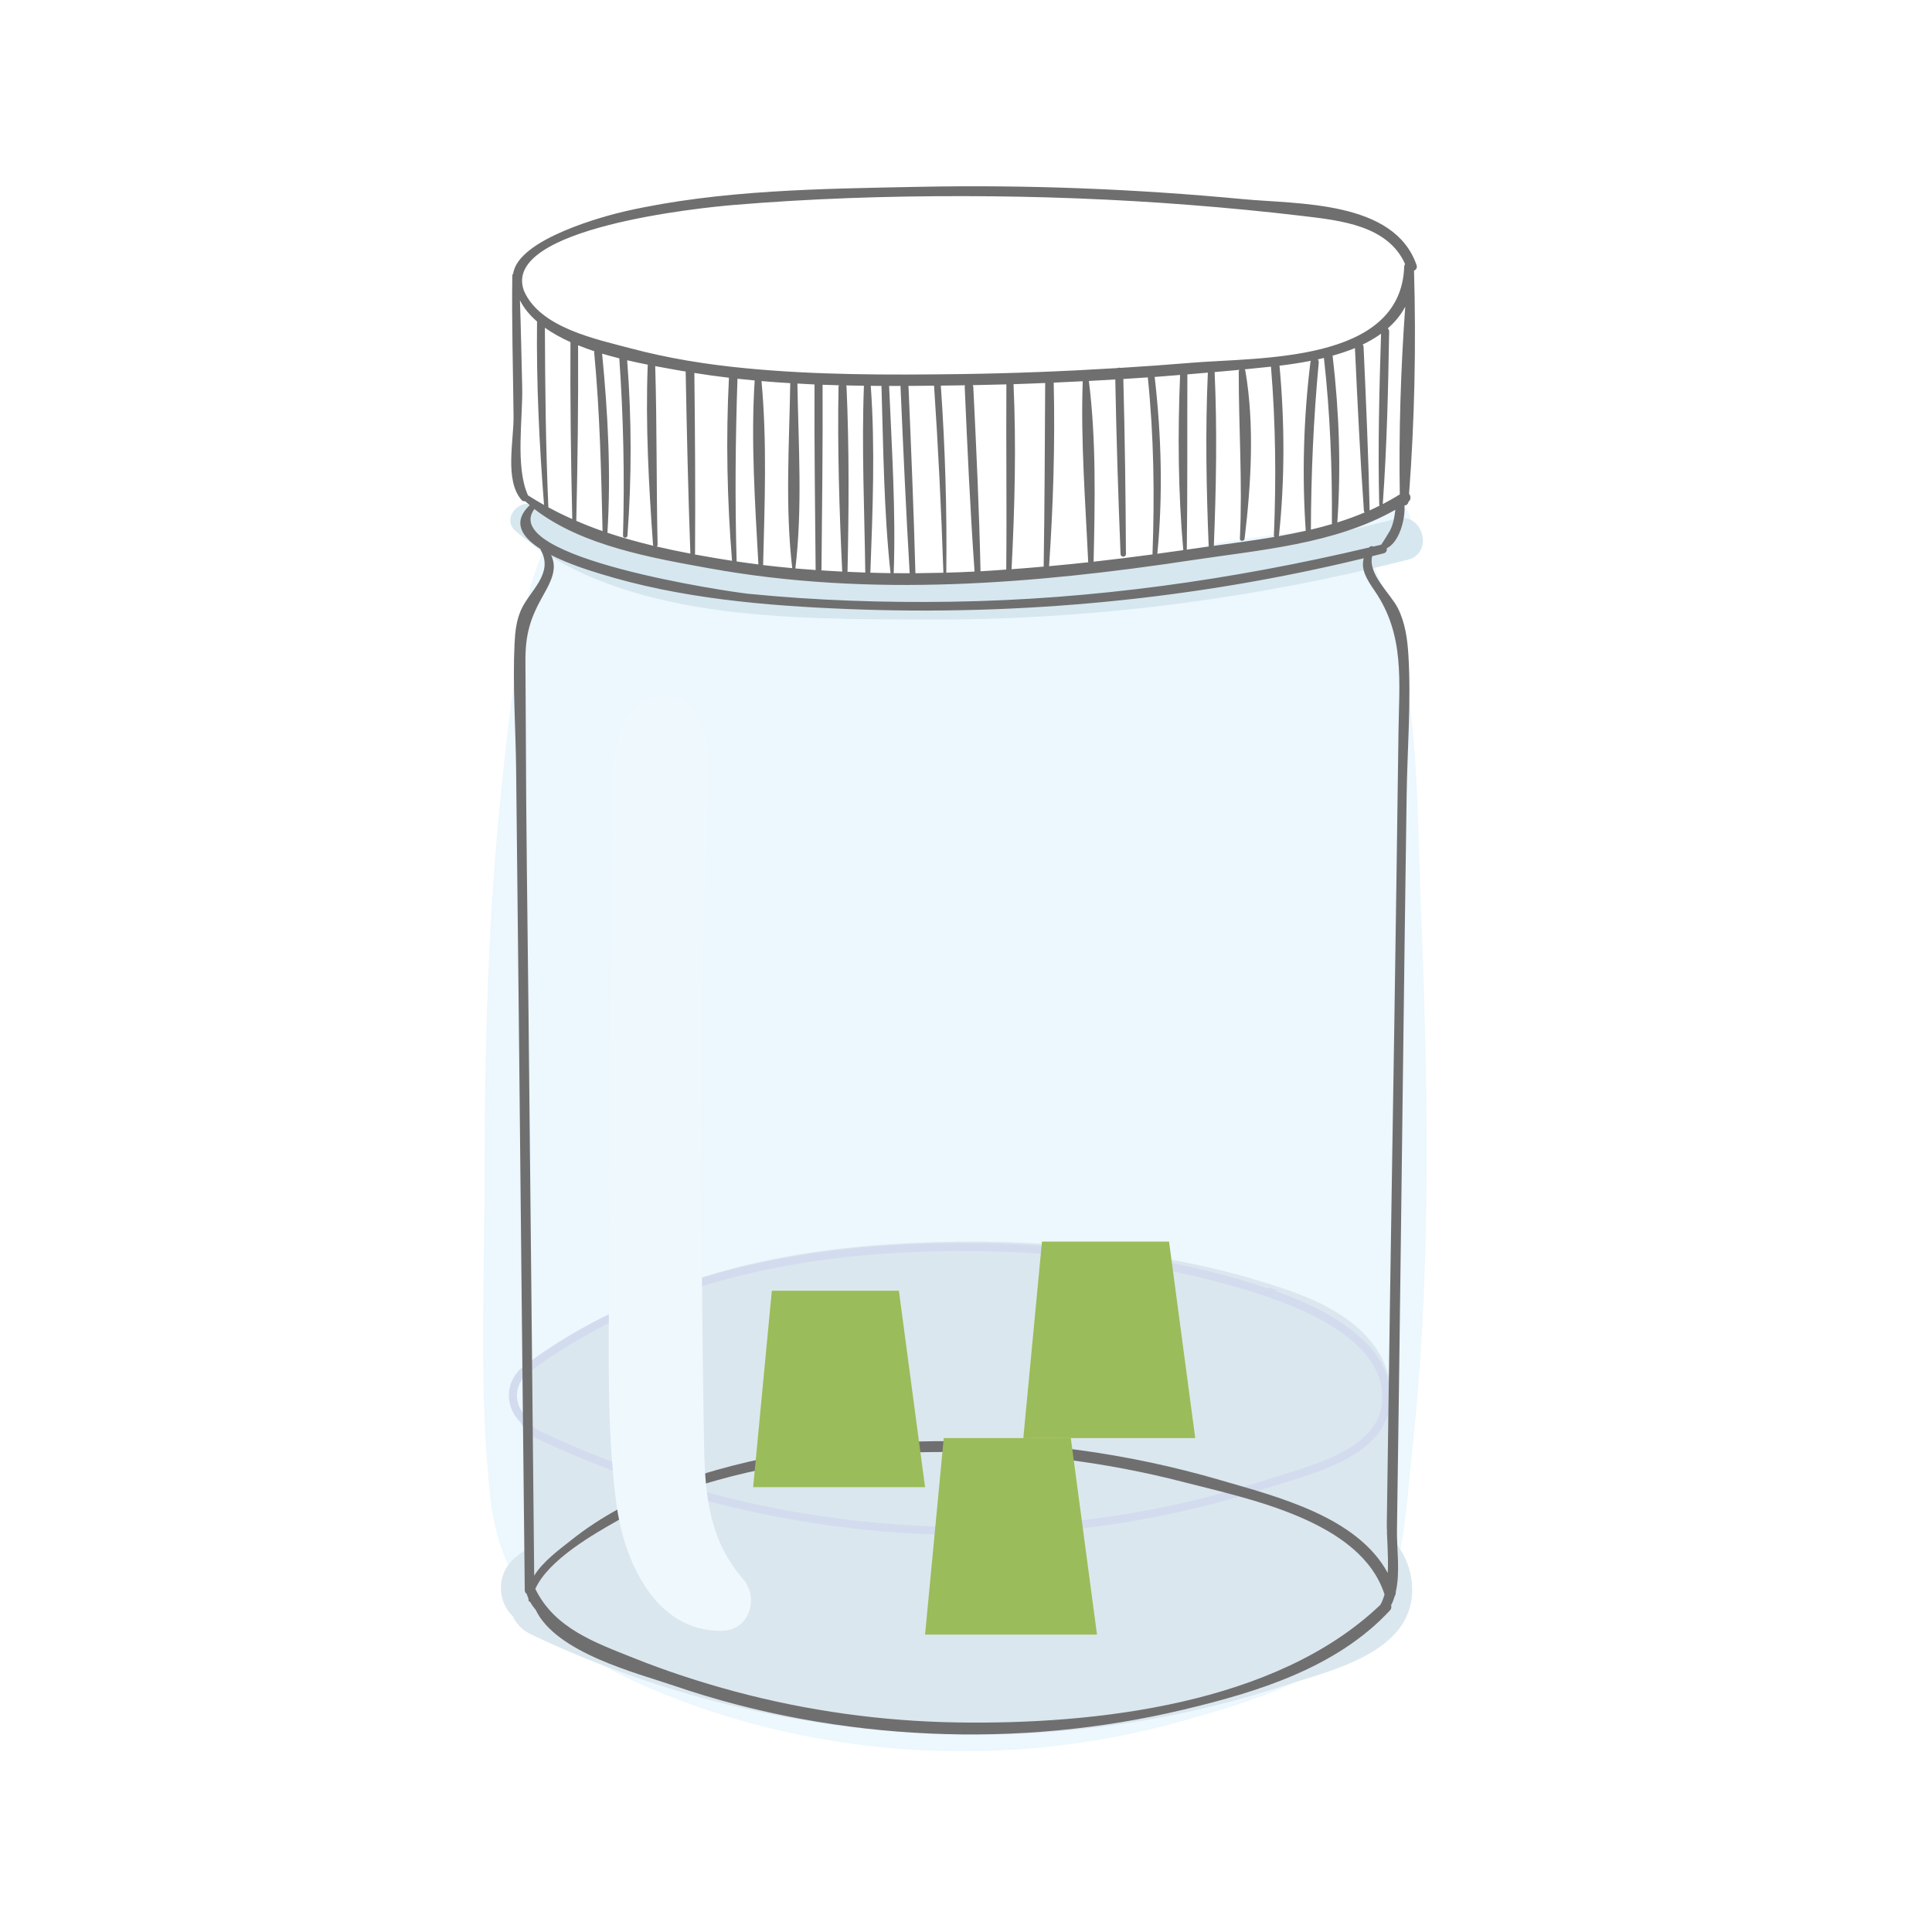 <svg width="60" height="60" viewBox="0 0 60 60" fill="none" xmlns="http://www.w3.org/2000/svg">
<rect width="60" height="60" fill="white"/>
<path d="M44.126 28.103C43.983 24.536 44.096 20.819 42.644 17.488C42.637 17.47 42.627 17.454 42.619 17.437C42.839 17.343 43.057 17.248 43.275 17.149C44.534 16.578 43.441 14.728 42.19 15.292C38.288 17.053 34.028 17.93 29.753 17.967C27.646 17.986 25.542 17.799 23.476 17.384C22.467 17.181 21.468 16.929 20.485 16.626C19.448 16.307 18.427 15.816 17.359 15.628C16.436 15.466 16.006 16.545 16.74 17.098C16.775 17.124 16.812 17.148 16.848 17.174C16.254 18.515 16.126 19.973 15.93 21.433C15.711 23.068 15.536 24.709 15.4 26.353C15.117 29.773 15.05 33.214 15.047 36.644C15.043 39.895 14.866 43.269 15.226 46.502C15.538 49.302 17.151 51.044 19.651 52.191C24.941 54.621 31.146 55.03 36.739 53.44C39.087 52.772 42.425 51.861 43.226 49.25C43.626 47.946 43.703 46.481 43.85 45.128C44.047 43.327 44.168 41.518 44.236 39.708C44.38 35.841 44.28 31.969 44.126 28.103Z" fill="#ECF7FE"/>
<path d="M30.318 17.785C30.324 17.785 30.324 17.776 30.318 17.776V17.785Z" fill="#706F6F"/>
<path d="M40.254 49.163C40.163 49.197 40.073 49.233 39.981 49.266C39.993 49.184 39.999 49.101 39.998 49.017C40.083 49.068 40.169 49.117 40.254 49.163ZM40.059 45.866C36.446 44.603 32.246 44.204 28.442 44.376C24.042 44.575 19.648 45.629 16.082 48.303C15.366 48.839 15.446 49.729 15.923 50.194C16.035 50.426 16.218 50.627 16.493 50.758C23.734 54.201 32.187 54.865 39.836 52.364C41.307 51.883 43.833 51.342 43.857 49.401C43.88 47.492 41.589 46.4 40.059 45.866Z" fill="#DBE7EE"/>
<path d="M40.059 40.087C36.446 38.824 32.246 38.425 28.442 38.597C24.042 38.796 20.091 39.699 16.525 42.373C15.809 42.91 16.525 42.649 16.525 43.517C16.525 44.702 16.251 48.726 16.525 48.856C23.767 52.299 34.428 51.356 42.076 48.856C43.547 48.375 43.196 45.459 43.22 43.517C43.244 41.608 41.589 40.622 40.059 40.087Z" fill="#DBE7EE"/>
<path d="M16.374 42.5L16.374 42.5C15.771 42.946 15.838 43.678 16.236 44.062L16.257 44.082L16.27 44.108C16.363 44.299 16.514 44.464 16.744 44.572L16.744 44.572C23.732 47.861 31.889 48.494 39.268 46.107C39.428 46.055 39.6 46.003 39.777 45.949C40.405 45.758 41.112 45.542 41.718 45.221C42.49 44.812 43.043 44.26 43.053 43.418C43.064 42.578 42.562 41.902 41.843 41.362C41.125 40.822 40.218 40.438 39.481 40.184L39.536 40.026L39.481 40.184C36.002 38.98 31.948 38.598 28.273 38.762C24.023 38.952 19.797 39.959 16.374 42.5Z" stroke="#D3DBEE" stroke-width="0.25"/>
<path d="M43.367 16.108C38.803 17.283 34.129 17.924 29.414 17.975C25.083 18.022 20.444 17.932 16.606 15.71C16.134 15.436 15.568 16.112 16.006 16.487C19.298 19.304 24.651 19.22 28.733 19.24C33.785 19.265 38.824 18.622 43.719 17.384C44.544 17.176 44.194 15.895 43.367 16.108Z" fill="#D6E7EF"/>
<path d="M42.086 6.792C39.391 5.354 36.253 5.142 33.258 5.045C29.75 4.932 26.234 5.033 22.738 5.35C20.087 5.59 17.215 5.956 15.59 8.317C15.423 8.56 15.451 8.828 15.582 9.042C15.359 10.381 15.571 11.883 15.665 13.202C15.741 14.255 15.652 15.561 16.965 15.744C17.015 15.751 17.067 15.756 17.12 15.759C18.213 16.587 19.756 17.03 20.955 17.356C23.225 17.972 25.608 18.14 27.95 18.051C30.438 17.958 32.907 17.568 35.367 17.212C36.58 17.037 37.792 16.861 39.004 16.686C40.302 16.498 41.712 16.457 42.908 15.906C43.157 15.791 43.324 15.582 43.42 15.336C43.594 15.198 43.722 14.998 43.763 14.728C44.004 13.125 44.383 11.374 44.368 9.754C44.354 8.287 43.286 7.433 42.086 6.792Z" fill="white"/>
<path d="M43.472 15.353C43.3 15.463 43.123 15.561 42.943 15.655C43.071 13.873 43.112 12.078 43.141 10.292C43.142 10.249 43.124 10.219 43.098 10.199C43.318 10.007 43.504 9.784 43.641 9.524C43.501 11.46 43.44 13.427 43.472 15.353ZM43.173 16.468C43.154 16.506 42.977 16.797 42.894 16.917C42.812 16.937 42.73 16.954 42.647 16.974C42.607 16.952 42.552 16.956 42.518 17.003C38.26 18.009 33.939 18.619 29.559 18.687C27.457 18.72 25.349 18.649 23.257 18.442C22.688 18.386 15.462 17.327 16.596 15.808C18.07 16.955 20.279 17.332 22.026 17.649C24.521 18.102 27.068 18.228 29.6 18.14C32.087 18.053 34.563 17.768 37.022 17.396C39.12 17.08 41.452 16.9 43.333 15.832C43.307 16.051 43.276 16.258 43.173 16.468ZM42.697 18.357C43.633 19.724 43.451 21.168 43.431 22.757C43.392 25.773 43.347 28.79 43.302 31.806C43.258 34.743 43.206 37.681 43.164 40.618C43.144 42.047 43.123 43.475 43.103 44.904C43.092 45.698 43.081 46.492 43.069 47.286C43.063 47.722 43.126 48.306 43.098 48.85C42.143 47.094 39.662 46.481 37.891 45.964C35.028 45.127 32.026 44.721 29.044 44.757C26.269 44.79 23.37 45.148 20.766 46.147C19.686 46.561 18.652 47.104 17.744 47.827C17.383 48.114 16.865 48.486 16.59 48.934C16.535 43.129 16.473 37.324 16.414 31.518C16.384 28.58 16.337 25.642 16.33 22.703C16.328 21.988 16.324 21.274 16.318 20.559C16.311 19.702 16.462 19.204 16.878 18.473C17.129 18.032 17.314 17.646 17.114 17.237C17.681 17.526 18.342 17.727 18.617 17.812C21.107 18.585 23.759 18.812 26.351 18.915C31.715 19.129 37.133 18.606 42.352 17.337C42.257 17.692 42.447 17.993 42.697 18.357ZM29.725 53.492C27.394 53.455 25.07 53.133 22.817 52.529C21.752 52.243 20.699 51.899 19.674 51.489C18.468 51.006 17.225 50.569 16.625 49.345C17.028 48.441 18.455 47.634 19.171 47.228C20.152 46.671 21.214 46.263 22.3 45.961C24.623 45.315 27.073 45.083 29.479 45.093C31.928 45.103 34.374 45.412 36.746 46.024C38.774 46.547 42.251 47.228 42.993 49.503C42.994 49.507 42.997 49.509 42.999 49.514C42.965 49.629 42.925 49.739 42.87 49.837C39.636 52.938 33.994 53.561 29.725 53.492ZM16.395 15.382C16.394 15.379 16.394 15.376 16.393 15.374C15.997 14.488 16.242 12.977 16.217 12.012C16.193 11.116 16.18 10.22 16.147 9.324C16.271 9.573 16.455 9.791 16.678 9.985C16.656 11.89 16.746 13.784 16.896 15.682C16.727 15.587 16.558 15.488 16.395 15.382ZM17.772 16.12C17.52 16.008 17.272 15.888 17.03 15.757C16.949 13.899 16.929 12.037 16.922 10.178C17.16 10.347 17.428 10.495 17.716 10.624C17.706 12.457 17.73 14.288 17.772 16.12ZM18.713 16.494C18.436 16.398 18.165 16.29 17.897 16.175C17.939 14.358 17.962 12.54 17.953 10.723C18.119 10.789 18.287 10.852 18.459 10.909C18.455 10.923 18.453 10.939 18.454 10.957C18.628 12.802 18.671 14.644 18.713 16.494ZM18.699 10.983C18.877 11.036 19.056 11.084 19.233 11.129C19.361 12.963 19.401 14.794 19.348 16.632C19.345 16.722 19.48 16.72 19.486 16.632C19.621 14.816 19.617 13.003 19.477 11.188C19.698 11.24 19.913 11.285 20.12 11.326C20.118 11.334 20.115 11.339 20.115 11.348C20.045 13.197 20.148 15.072 20.28 16.916C20.281 16.932 20.29 16.941 20.297 16.951C19.813 16.835 19.333 16.702 18.864 16.545C18.978 14.69 18.879 12.83 18.699 10.983ZM20.348 11.37C20.652 11.428 20.93 11.475 21.164 11.517C21.207 11.525 21.251 11.531 21.294 11.538C21.329 13.423 21.372 15.309 21.44 17.193C21.09 17.126 20.739 17.054 20.391 16.972C20.409 16.962 20.423 16.945 20.422 16.916C20.382 15.069 20.404 13.217 20.348 11.37ZM21.564 11.582C21.921 11.639 22.279 11.69 22.638 11.731C22.541 13.627 22.581 15.524 22.734 17.416C22.352 17.356 21.966 17.291 21.579 17.22C21.58 17.214 21.585 17.212 21.585 17.205C21.598 15.331 21.585 13.456 21.564 11.582ZM23.553 17.529C23.328 17.501 23.102 17.47 22.877 17.436C22.822 15.543 22.839 13.655 22.903 11.762C23.081 11.781 23.259 11.799 23.437 11.815C23.316 13.697 23.45 15.646 23.553 17.529ZM23.649 11.835C23.946 11.86 24.244 11.882 24.542 11.899C24.511 13.79 24.381 15.77 24.604 17.644C24.302 17.617 24 17.585 23.699 17.549C23.747 15.665 23.824 13.713 23.649 11.835ZM24.764 11.911C24.941 11.921 25.119 11.932 25.296 11.94C25.286 13.855 25.314 15.77 25.33 17.686C25.33 17.692 25.333 17.697 25.334 17.703C25.123 17.689 24.912 17.672 24.701 17.654C24.925 15.781 24.796 13.802 24.764 11.911ZM25.546 11.949C25.715 11.955 25.885 11.961 26.055 11.965C26.047 11.981 26.042 11.999 26.041 12.021C26.006 13.927 26.065 15.845 26.156 17.751C25.939 17.741 25.723 17.727 25.506 17.713C25.508 17.705 25.512 17.696 25.512 17.686C25.528 15.774 25.556 13.861 25.546 11.949ZM26.29 12.021C26.29 12.001 26.285 11.985 26.278 11.97C26.462 11.974 26.646 11.978 26.83 11.98C26.755 13.904 26.848 15.855 26.872 17.781C26.688 17.775 26.503 17.765 26.32 17.758C26.363 15.849 26.374 13.927 26.29 12.021ZM30.227 12.022C30.226 11.998 30.219 11.978 30.209 11.961C30.558 11.955 30.906 11.947 31.254 11.937C31.242 13.854 31.269 15.771 31.25 17.688C30.983 17.706 30.717 17.728 30.451 17.742C30.41 15.834 30.32 13.927 30.227 12.022ZM28.215 12.021C28.215 12.007 28.21 11.996 28.207 11.985C28.474 11.983 28.741 11.982 29.008 11.978C29.138 13.911 29.233 15.85 29.298 17.787C29.009 17.794 28.719 17.799 28.429 17.802C28.377 15.874 28.297 13.948 28.215 12.021ZM27.042 11.982C27.153 11.983 27.264 11.985 27.375 11.985C27.433 13.918 27.448 15.876 27.656 17.8C27.447 17.798 27.238 17.79 27.03 17.785L27.03 17.782C27.101 15.865 27.182 13.898 27.042 11.982ZM27.612 11.986C27.732 11.986 27.852 11.986 27.972 11.986C27.97 11.997 27.966 12.008 27.967 12.021C28.051 13.949 28.137 15.876 28.251 17.802C28.086 17.803 27.92 17.802 27.755 17.8C27.823 15.868 27.695 13.916 27.612 11.986ZM29.218 11.976C29.468 11.972 29.719 11.969 29.969 11.965C29.963 11.982 29.959 12 29.96 12.022C30.044 13.932 30.13 15.843 30.266 17.75C30.119 17.757 29.971 17.765 29.823 17.771C29.678 17.777 29.533 17.78 29.388 17.784C29.411 15.842 29.353 13.914 29.218 11.976ZM32.413 17.596C32.081 17.625 31.748 17.654 31.415 17.677C31.513 15.765 31.563 13.845 31.476 11.931C31.804 11.922 32.131 11.906 32.459 11.894C32.447 13.792 32.443 15.69 32.412 17.588C32.412 17.591 32.413 17.593 32.413 17.596ZM32.724 11.883C33.025 11.871 33.325 11.855 33.625 11.84C33.559 13.698 33.71 15.604 33.795 17.462C33.39 17.506 32.985 17.547 32.58 17.583C32.709 15.689 32.768 13.782 32.724 11.883ZM35.795 17.218C35.185 17.299 34.574 17.376 33.963 17.444C34.004 15.595 34.046 13.666 33.816 11.831C34.09 11.817 34.363 11.8 34.636 11.784C34.67 13.592 34.727 15.399 34.8 17.207C34.804 17.314 34.968 17.315 34.967 17.207C34.958 15.393 34.934 13.582 34.886 11.77C35.141 11.755 35.395 11.737 35.649 11.72C35.649 11.726 35.647 11.73 35.648 11.736C35.834 13.556 35.86 15.377 35.792 17.204C35.792 17.209 35.794 17.213 35.795 17.218ZM35.863 11.736C35.861 11.725 35.857 11.716 35.853 11.707C36.119 11.688 36.384 11.665 36.649 11.644C36.574 13.453 36.586 15.28 36.748 17.085C36.48 17.123 36.211 17.16 35.942 17.197C36.118 15.371 36.07 13.558 35.863 11.736ZM36.873 11.627C37.086 11.61 37.299 11.59 37.511 11.572C37.43 13.361 37.464 15.184 37.537 16.973C37.333 17.001 37.129 17.03 36.929 17.059C36.905 17.063 36.881 17.066 36.857 17.07C36.882 15.259 36.867 13.447 36.875 11.636C36.875 11.633 36.874 11.63 36.873 11.627ZM39.575 16.676C38.947 16.783 38.315 16.866 37.697 16.951C37.769 15.163 37.803 13.341 37.721 11.555C37.977 11.533 38.233 11.509 38.489 11.486C38.478 11.501 38.47 11.518 38.47 11.54C38.467 13.276 38.59 14.985 38.506 16.726C38.501 16.822 38.642 16.817 38.653 16.726C38.853 15.044 38.965 13.188 38.675 11.513C38.672 11.495 38.664 11.482 38.655 11.47C38.927 11.444 39.199 11.416 39.471 11.387C39.617 13.136 39.635 14.877 39.562 16.63C39.561 16.65 39.567 16.664 39.575 16.676ZM40.955 11.257C40.959 11.213 40.945 11.182 40.922 11.162C40.987 11.147 41.052 11.132 41.116 11.117C41.307 12.826 41.375 14.525 41.363 16.245C41.363 16.256 41.366 16.265 41.369 16.274C41.152 16.338 40.933 16.396 40.711 16.448C40.717 14.71 40.793 12.988 40.955 11.257ZM40.551 16.483C40.273 16.546 39.994 16.602 39.714 16.652C39.716 16.645 39.719 16.638 39.72 16.63C39.904 14.874 39.897 13.114 39.736 11.357C40.05 11.319 40.38 11.27 40.712 11.205C40.704 11.22 40.697 11.237 40.695 11.257C40.484 12.988 40.432 14.743 40.551 16.483ZM41.387 11.062C41.386 11.056 41.383 11.052 41.382 11.047C41.621 10.98 41.856 10.902 42.079 10.81C42.157 12.493 42.239 14.178 42.357 15.86C42.358 15.883 42.368 15.901 42.381 15.915C42.104 16.031 41.821 16.135 41.532 16.225C41.651 14.504 41.587 12.774 41.387 11.062ZM42.833 15.669C42.833 15.683 42.84 15.693 42.847 15.701C42.743 15.752 42.641 15.805 42.535 15.852C42.498 14.158 42.424 12.465 42.347 10.772C42.346 10.742 42.334 10.72 42.32 10.7C42.523 10.602 42.715 10.49 42.89 10.364C42.834 12.129 42.79 13.903 42.833 15.669ZM22.753 6.368C25.145 6.167 27.547 6.087 29.948 6.091C32.29 6.095 34.631 6.183 36.966 6.366C38.133 6.458 39.299 6.569 40.462 6.708C41.618 6.846 43.102 6.998 43.636 8.2C43.621 8.222 43.61 8.247 43.609 8.28C43.505 11.286 39.1 11.089 36.979 11.268C36.252 11.329 35.523 11.38 34.794 11.425C34.763 11.415 34.728 11.418 34.699 11.431C33.064 11.531 31.428 11.596 29.791 11.618C27.571 11.647 25.334 11.649 23.122 11.433C21.93 11.317 20.747 11.127 19.589 10.819C18.51 10.531 16.773 10.182 16.273 9.033C15.536 7.071 21.816 6.447 22.753 6.368ZM43.992 8.231C43.296 6.22 40.309 6.346 38.599 6.184C35.258 5.867 31.898 5.735 28.542 5.802C25.541 5.862 22.393 5.891 19.451 6.553C18.787 6.702 16.098 7.416 15.938 8.495C15.922 8.511 15.911 8.534 15.91 8.564C15.889 10.019 15.934 11.476 15.949 12.932C15.957 13.693 15.666 14.916 16.196 15.526C16.23 15.565 16.27 15.573 16.305 15.563C16.353 15.606 16.404 15.646 16.453 15.687C15.886 16.224 16.219 16.69 16.788 17.051C16.788 17.064 16.791 17.078 16.798 17.09C17.204 17.822 16.436 18.357 16.177 18.951C16.033 19.283 15.997 19.629 15.98 19.986C15.917 21.282 16.015 22.597 16.029 23.894C16.06 26.753 16.091 29.612 16.121 32.471C16.179 38.11 16.234 43.748 16.297 49.387C16.298 49.44 16.323 49.476 16.356 49.499C16.371 49.546 16.389 49.592 16.409 49.638C16.412 49.661 16.412 49.683 16.416 49.706C16.422 49.734 16.441 49.743 16.461 49.743C16.509 49.831 16.567 49.914 16.633 49.989C17.271 51.335 19.786 51.959 20.934 52.352C23.496 53.228 26.194 53.719 28.897 53.837C31.534 53.953 34.188 53.706 36.756 53.094C39.052 52.548 41.514 51.794 43.165 50.014C43.213 49.962 43.218 49.904 43.201 49.853C43.251 49.76 43.288 49.659 43.319 49.556C43.342 49.526 43.351 49.488 43.346 49.443C43.489 48.833 43.376 48.104 43.384 47.524C43.405 46.016 43.426 44.507 43.447 42.999C43.489 39.903 43.526 36.807 43.565 33.712C43.603 30.695 43.641 27.678 43.685 24.662C43.707 23.234 43.827 21.77 43.739 20.344C43.709 19.847 43.639 19.337 43.412 18.887C43.185 18.436 42.478 17.836 42.614 17.272C42.733 17.243 42.852 17.215 42.971 17.185C43.053 17.164 43.079 17.093 43.066 17.029C43.464 16.832 43.649 16.106 43.616 15.7C43.675 15.695 43.73 15.656 43.742 15.583C43.826 15.514 43.816 15.405 43.76 15.336C43.933 13.05 43.98 10.698 43.914 8.406C43.977 8.378 44.022 8.318 43.992 8.231Z" fill="#706F6F"/>
<path d="M23.072 49.035C21.878 47.65 21.882 46.072 21.855 44.311C21.817 41.838 21.791 39.365 21.787 36.892C21.783 34.419 21.802 31.946 21.846 29.473C21.869 28.197 21.897 26.921 21.933 25.645C21.965 24.462 22.221 23.233 21.606 22.175C21.135 21.365 20.043 21.451 19.554 22.175C18.825 23.254 19.067 24.867 19.034 26.124C18.996 27.559 18.966 28.995 18.945 30.43C18.901 33.302 18.89 36.174 18.91 39.046C18.929 41.576 18.81 44.197 19.144 46.709C19.379 48.474 20.338 50.66 22.404 50.648C23.267 50.644 23.593 49.639 23.072 49.035Z" fill="#EFF8FD"/>
<path d="M23.97 40.085H27.916L28.729 46.186H23.39L23.97 40.085Z" fill="#9BBC5A"/>
<path d="M32.36 38.559H36.306L37.119 44.661H31.78L32.36 38.559Z" fill="#9BBC5A"/>
<path d="M29.309 44.661H33.255L34.068 50.763H28.729L29.309 44.661Z" fill="#9BBC5A"/>
</svg>
